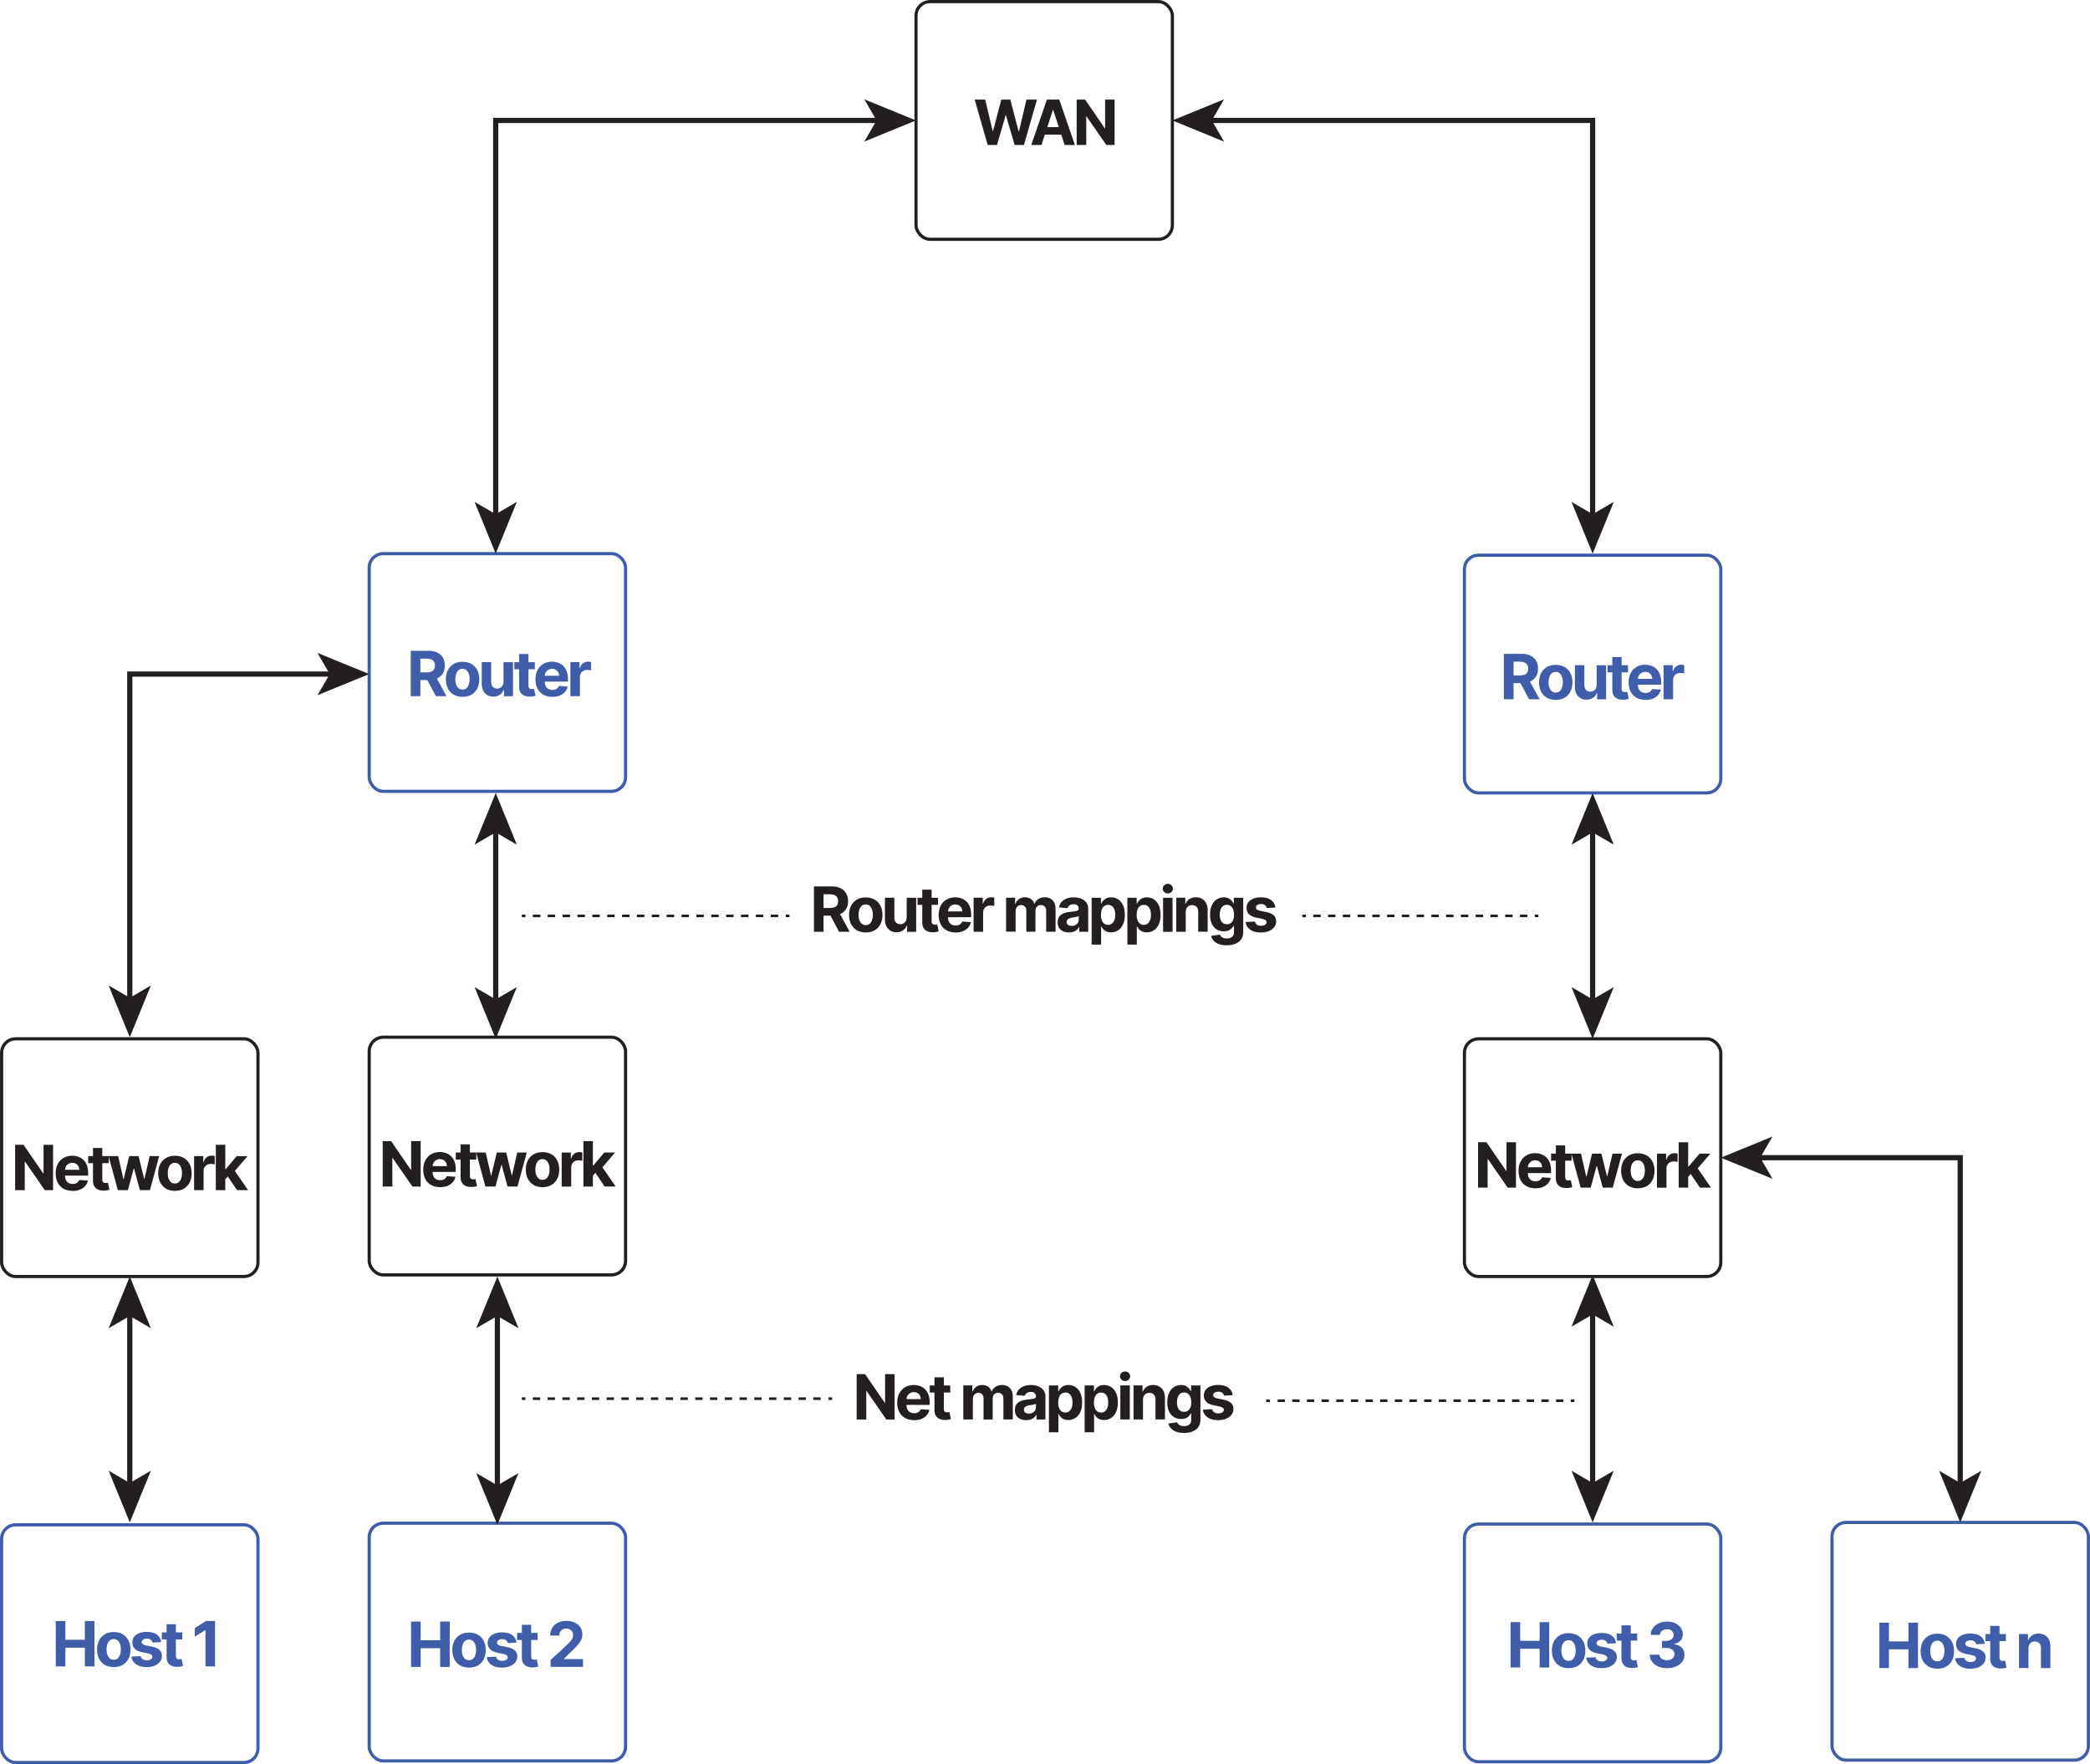 <?xml version="1.0" encoding="UTF-8"?><svg id="a" xmlns="http://www.w3.org/2000/svg" viewBox="0 0 402.09 339.39"><defs><style>.b,.c,.d,.e,.f,.g,.h,.i{fill:none;stroke-miterlimit:10;}.b,.c,.e,.f,.g,.h,.i{stroke:#231f20;}.c,.d{stroke-width:.61px;}.d{stroke:#405daa;}.j{fill:#405daa;}.e{stroke-dasharray:0 0 1.42 1.42;}.e,.f,.g,.h,.i{stroke-width:.5px;}.f{stroke-dasharray:0 0 1.41 1.41;}.g{stroke-dasharray:0 0 1.43 1.43;}.k{fill:#231f20;}.i{stroke-dasharray:0 0 1.42 1.42;}</style></defs><rect class="d" x="71.03" y="106.51" width="49.32" height="45.73" rx="2.71" ry="2.71"/><rect class="d" x="281.74" y="106.81" width="49.32" height="45.73" rx="2.71" ry="2.71"/><rect class="c" x="176.23" y=".31" width="49.32" height="45.73" rx="2.71" ry="2.71"/><rect class="c" x="71.03" y="199.54" width="49.32" height="45.73" rx="2.71" ry="2.71"/><rect class="c" x="281.74" y="199.85" width="49.32" height="45.73" rx="2.71" ry="2.71"/><rect class="c" x=".31" y="199.85" width="49.32" height="45.73" rx="2.71" ry="2.71"/><rect class="d" x="71.03" y="293.04" width="49.32" height="45.73" rx="2.71" ry="2.71"/><rect class="d" x=".31" y="293.35" width="49.32" height="45.73" rx="2.71" ry="2.71"/><rect class="d" x="352.46" y="292.89" width="49.32" height="45.73" rx="2.71" ry="2.71"/><rect class="d" x="281.74" y="293.2" width="49.32" height="45.73" rx="2.71" ry="2.71"/><g><path class="k" d="m190.02,27.89l-2.5-8.73h2.02l1.44,6.06h.07l1.59-6.06h1.73l1.59,6.08h.08l1.44-6.08h2.02l-2.5,8.73h-1.8l-1.66-5.71h-.07l-1.66,5.71h-1.8Z"/><path class="k" d="m200.38,27.89h-1.98l3.01-8.73h2.38l3.01,8.73h-1.98l-2.19-6.73h-.07l-2.19,6.73Zm-.12-3.43h4.67v1.44h-4.67v-1.44Z"/><path class="k" d="m214.43,19.16v8.73h-1.59l-3.8-5.49h-.06v5.49h-1.84v-8.73h1.62l3.77,5.49h.08v-5.49h1.84Z"/></g><g><path class="j" d="m79.02,133.93v-8.73h3.44c.66,0,1.22.12,1.69.35s.82.56,1.07.99.37.93.37,1.51-.12,1.08-.38,1.49-.61.73-1.08.96-1.04.33-1.72.33h-2.31v-1.48h2.01c.35,0,.65-.05.88-.15s.41-.24.52-.43.17-.43.17-.72-.06-.53-.17-.73-.29-.35-.52-.45c-.23-.1-.53-.16-.88-.16h-1.24v7.22h-1.85Zm4.71-3.97l2.17,3.97h-2.04l-2.12-3.97h1.99Z"/><path class="j" d="m88.99,134.06c-.66,0-1.23-.14-1.71-.42-.48-.28-.85-.68-1.11-1.18-.26-.51-.39-1.1-.39-1.77s.13-1.27.39-1.77c.26-.51.63-.9,1.11-1.18.48-.28,1.05-.42,1.71-.42s1.23.14,1.72.42.85.68,1.11,1.18c.26.51.39,1.1.39,1.77s-.13,1.26-.39,1.77c-.26.51-.63.9-1.11,1.18-.48.28-1.05.42-1.72.42Zm0-1.41c.3,0,.55-.09.75-.26.2-.17.35-.41.46-.71.1-.3.16-.64.16-1.02s-.05-.72-.16-1.02c-.1-.3-.26-.53-.46-.71-.2-.17-.45-.26-.75-.26s-.56.09-.77.26-.36.41-.46.71-.16.64-.16,1.02.05.72.16,1.02c.1.3.26.53.46.71s.46.26.77.26Z"/><path class="j" d="m96.87,131.15v-3.76h1.82v6.55h-1.74v-1.19h-.07c-.15.38-.39.69-.73.92-.34.23-.76.35-1.25.35-.44,0-.82-.1-1.16-.3-.33-.2-.59-.48-.78-.85-.19-.37-.28-.81-.28-1.32v-4.17h1.82v3.84c0,.39.11.69.31.92.21.22.48.34.82.34.22,0,.42-.05.61-.15s.34-.25.46-.45c.12-.2.18-.44.17-.74Z"/><path class="j" d="m102.9,127.39v1.36h-3.94v-1.36h3.94Zm-3.05-1.57h1.82v6.1c0,.17.03.3.08.39.05.09.12.16.22.19.09.04.2.06.32.06.08,0,.17,0,.26-.02s.15-.03.2-.04l.29,1.35c-.09.03-.22.06-.38.1-.16.04-.36.06-.6.07-.44.02-.82-.04-1.15-.17-.33-.13-.58-.34-.76-.62s-.27-.64-.27-1.07v-6.34Z"/><path class="j" d="m106.27,134.06c-.67,0-1.25-.14-1.74-.41-.48-.27-.86-.66-1.12-1.17-.26-.5-.39-1.1-.39-1.79s.13-1.26.39-1.77c.26-.51.63-.9,1.11-1.19s1.04-.43,1.68-.43c.43,0,.83.07,1.21.21.37.14.7.34.98.62.28.28.5.62.65,1.04.16.42.23.9.23,1.46v.5h-5.53v-1.12h3.82c0-.26-.06-.49-.17-.69-.11-.2-.27-.36-.47-.48s-.43-.17-.7-.17-.52.06-.73.19c-.21.13-.38.3-.5.51-.12.21-.18.45-.18.71v1.07c0,.32.06.6.18.84.12.24.29.42.51.55s.48.19.79.19c.2,0,.39-.03.55-.09s.31-.14.43-.26c.12-.11.21-.25.27-.42l1.68.11c-.08.4-.26.75-.52,1.05s-.6.53-1.01.7c-.41.17-.89.25-1.43.25Z"/><path class="j" d="m109.74,133.93v-6.55h1.76v1.14h.07c.12-.41.32-.71.6-.92.28-.21.61-.31.97-.31.09,0,.19,0,.29.02s.2.03.28.05v1.61c-.09-.03-.2-.05-.35-.07-.15-.02-.29-.03-.41-.03-.27,0-.5.06-.71.17-.21.12-.37.27-.49.48s-.18.44-.18.71v3.7h-1.82Z"/></g><g><path class="j" d="m289.33,134.52v-8.73h3.44c.66,0,1.22.12,1.69.35.47.23.82.56,1.07.99.25.43.37.93.37,1.51s-.12,1.08-.38,1.49-.61.73-1.08.96c-.47.22-1.04.33-1.72.33h-2.3v-1.48h2.01c.35,0,.64-.05.88-.15.23-.1.41-.24.52-.43s.17-.43.17-.72-.06-.53-.17-.73-.29-.35-.52-.45c-.23-.1-.53-.16-.88-.16h-1.24v7.22h-1.85Zm4.71-3.97l2.17,3.97h-2.04l-2.12-3.97h1.99Z"/><path class="j" d="m299.3,134.65c-.66,0-1.23-.14-1.71-.42-.48-.28-.85-.68-1.11-1.18-.26-.51-.39-1.1-.39-1.77s.13-1.27.39-1.77c.26-.51.63-.9,1.11-1.18s1.05-.42,1.71-.42,1.23.14,1.72.42.85.68,1.11,1.18c.26.51.39,1.1.39,1.77s-.13,1.26-.39,1.77c-.26.51-.63.9-1.11,1.18-.48.28-1.05.42-1.72.42Zm0-1.41c.3,0,.55-.09.75-.26.2-.17.35-.41.46-.71.1-.3.16-.64.16-1.02s-.05-.72-.16-1.02c-.1-.3-.26-.53-.46-.71-.2-.17-.45-.26-.75-.26s-.56.09-.76.26-.36.41-.46.71-.16.64-.16,1.02.05.72.16,1.02c.1.3.26.53.46.71s.46.26.76.26Z"/><path class="j" d="m307.18,131.74v-3.76h1.82v6.55h-1.74v-1.19h-.07c-.15.38-.39.69-.73.92-.34.23-.76.35-1.25.35-.44,0-.82-.1-1.16-.3-.33-.2-.59-.48-.78-.85-.19-.37-.28-.81-.28-1.32v-4.17h1.82v3.84c0,.39.11.69.31.92.21.22.48.34.82.34.22,0,.42-.05.61-.15s.34-.25.46-.45c.12-.2.18-.44.17-.74Z"/><path class="j" d="m313.21,127.98v1.36h-3.94v-1.36h3.94Zm-3.05-1.57h1.82v6.1c0,.17.03.3.08.39.05.09.12.16.22.19.09.04.2.06.32.06.08,0,.17,0,.26-.02s.15-.03.2-.04l.29,1.35c-.09.03-.22.06-.38.1-.16.04-.36.06-.6.07-.44.02-.82-.04-1.15-.17-.33-.13-.58-.34-.76-.62s-.27-.64-.27-1.07v-6.34Z"/><path class="j" d="m316.58,134.65c-.67,0-1.25-.14-1.74-.41-.48-.27-.86-.66-1.12-1.17-.26-.5-.39-1.1-.39-1.79s.13-1.26.39-1.77c.26-.51.63-.9,1.11-1.19s1.04-.43,1.68-.43c.43,0,.83.07,1.21.21.37.14.7.34.98.62.28.28.5.62.65,1.04.16.42.23.9.23,1.46v.5h-5.53v-1.12h3.82c0-.26-.06-.49-.17-.69-.11-.2-.27-.36-.47-.48s-.43-.17-.7-.17-.52.06-.73.19c-.21.13-.38.3-.5.51-.12.21-.18.45-.18.71v1.07c0,.32.06.6.18.84.12.24.29.42.51.55s.48.19.79.19c.2,0,.39-.03.55-.09s.31-.14.43-.26c.12-.11.21-.25.27-.42l1.68.11c-.08.4-.26.75-.52,1.05s-.6.53-1.01.7c-.41.17-.89.25-1.43.25Z"/><path class="j" d="m320.05,134.52v-6.55h1.76v1.14h.07c.12-.41.32-.71.6-.92.28-.21.61-.31.97-.31.09,0,.19,0,.29.02s.2.03.28.05v1.61c-.09-.03-.2-.05-.35-.07-.15-.02-.29-.03-.41-.03-.27,0-.5.06-.71.17-.21.12-.37.27-.49.48s-.18.44-.18.71v3.7h-1.82Z"/></g><g><path class="k" d="m80.93,219.54v8.73h-1.59l-3.8-5.49h-.06v5.49h-1.85v-8.73h1.62l3.77,5.49h.08v-5.49h1.84Z"/><path class="k" d="m84.68,228.39c-.67,0-1.25-.14-1.74-.41s-.86-.66-1.12-1.17c-.26-.5-.39-1.1-.39-1.79s.13-1.26.39-1.77c.26-.51.63-.9,1.11-1.19.48-.28,1.03-.43,1.68-.43.43,0,.83.07,1.21.21.37.14.7.34.98.62s.5.62.65,1.04c.16.42.23.9.23,1.46v.5h-5.53v-1.12h3.82c0-.26-.06-.49-.17-.7-.11-.2-.27-.36-.47-.47-.2-.12-.43-.17-.7-.17s-.52.06-.73.19c-.21.13-.38.3-.5.51-.12.21-.18.45-.18.71v1.07c0,.32.06.6.18.84.12.24.29.42.51.54s.48.19.79.19c.2,0,.39-.03.55-.09.17-.06.31-.14.43-.26.12-.11.21-.25.27-.42l1.68.11c-.09.4-.26.75-.52,1.05s-.6.53-1.01.7c-.41.17-.89.25-1.43.25Z"/><path class="k" d="m91.63,221.72v1.36h-3.94v-1.36h3.94Zm-3.05-1.57h1.82v6.1c0,.17.03.3.08.39.05.09.12.16.22.19.09.04.2.06.32.06.08,0,.17,0,.26-.02s.15-.03.2-.04l.29,1.35c-.09.03-.22.06-.38.1-.16.04-.36.06-.6.07-.44.02-.82-.04-1.15-.17s-.58-.34-.76-.62c-.18-.28-.27-.64-.27-1.07v-6.34Z"/><path class="k" d="m93.39,228.27l-1.78-6.54h1.84l1.01,4.4h.06l1.06-4.4h1.8l1.07,4.37h.06l1-4.37h1.83l-1.78,6.54h-1.92l-1.12-4.12h-.08l-1.12,4.12h-1.92Z"/><path class="k" d="m104.37,228.39c-.66,0-1.23-.14-1.71-.42s-.85-.68-1.11-1.18c-.26-.51-.39-1.1-.39-1.77s.13-1.27.39-1.77c.26-.51.63-.9,1.11-1.18.48-.28,1.05-.42,1.71-.42s1.23.14,1.72.42c.48.28.85.68,1.11,1.18.26.51.39,1.1.39,1.77s-.13,1.26-.39,1.77c-.26.51-.63.9-1.11,1.18-.48.28-1.05.42-1.72.42Zm0-1.41c.3,0,.55-.09.75-.26.2-.17.35-.41.46-.71.1-.3.16-.64.16-1.02s-.05-.72-.16-1.02c-.1-.3-.26-.53-.46-.71-.2-.17-.45-.26-.75-.26s-.56.09-.76.26c-.21.17-.36.41-.46.71-.1.3-.16.64-.16,1.02s.05.72.16,1.02.26.53.46.71.46.26.76.26Z"/><path class="k" d="m108.06,228.27v-6.54h1.76v1.14h.07c.12-.41.32-.71.6-.92.28-.21.61-.31.97-.31.09,0,.19,0,.29.02.11.01.2.03.28.05v1.61c-.09-.03-.2-.05-.35-.07-.15-.02-.29-.03-.41-.03-.27,0-.5.06-.71.17-.21.12-.37.27-.49.48-.12.2-.18.44-.18.71v3.7h-1.82Z"/><path class="k" d="m112.24,228.27v-8.73h1.82v8.73h-1.82Zm1.64-1.88v-2.18h.27l2.1-2.48h2.08l-2.82,3.29h-.43l-1.2,1.37Zm2.45,1.88l-1.93-2.85,1.21-1.28,2.84,4.13h-2.13Z"/></g><g><path class="k" d="m10.21,220.24v8.73h-1.59l-3.8-5.49h-.06v5.49h-1.85v-8.73h1.62l3.77,5.49h.08v-5.49h1.84Z"/><path class="k" d="m13.96,229.1c-.67,0-1.25-.14-1.74-.41-.48-.27-.86-.66-1.12-1.17-.26-.5-.39-1.1-.39-1.79s.13-1.26.39-1.77c.26-.51.63-.91,1.11-1.19.48-.28,1.03-.43,1.68-.43.43,0,.83.07,1.21.21.37.14.7.34.98.62.28.28.5.62.65,1.04s.23.9.23,1.46v.5h-5.53v-1.12h3.82c0-.26-.06-.49-.17-.69-.11-.2-.27-.36-.47-.48-.2-.12-.43-.17-.7-.17s-.52.06-.73.19c-.21.13-.38.29-.5.51s-.18.45-.18.71v1.07c0,.32.06.6.18.84.12.24.29.42.51.55s.48.19.79.19c.2,0,.39-.03.55-.08.17-.06.31-.14.43-.26.12-.11.21-.25.27-.42l1.68.11c-.09.4-.26.75-.52,1.05s-.6.53-1.01.7c-.41.17-.89.25-1.43.25Z"/><path class="k" d="m20.91,222.42v1.36h-3.94v-1.36h3.94Zm-3.05-1.57h1.82v6.1c0,.17.03.3.08.39.05.09.12.16.22.19.09.04.2.06.32.06.08,0,.17,0,.26-.02s.15-.03.2-.04l.29,1.35c-.09.03-.22.06-.38.1-.16.04-.36.06-.6.07-.44.02-.82-.04-1.15-.17-.33-.13-.58-.34-.76-.62-.18-.28-.27-.64-.27-1.07v-6.34Z"/><path class="k" d="m22.67,228.97l-1.78-6.55h1.84l1.01,4.4h.06l1.06-4.4h1.8l1.07,4.37h.06l1-4.37h1.83l-1.78,6.55h-1.92l-1.12-4.12h-.08l-1.12,4.12h-1.92Z"/><path class="k" d="m33.65,229.1c-.66,0-1.23-.14-1.71-.42-.48-.28-.85-.68-1.11-1.18-.26-.51-.39-1.1-.39-1.77s.13-1.27.39-1.78c.26-.51.63-.9,1.11-1.18.48-.28,1.05-.42,1.71-.42s1.23.14,1.72.42c.48.28.85.68,1.11,1.18.26.51.39,1.1.39,1.78s-.13,1.26-.39,1.77c-.26.51-.63.9-1.11,1.18-.48.28-1.05.42-1.72.42Zm0-1.41c.3,0,.55-.09.75-.26.2-.17.35-.41.46-.71.1-.3.16-.64.16-1.02s-.05-.72-.16-1.02c-.1-.3-.26-.53-.46-.71-.2-.17-.45-.26-.75-.26s-.56.09-.76.26c-.21.17-.36.41-.46.71-.1.3-.16.64-.16,1.02s.05.72.16,1.02c.1.3.26.53.46.71s.46.26.76.26Z"/><path class="k" d="m37.34,228.97v-6.55h1.76v1.14h.07c.12-.41.32-.71.6-.92s.61-.31.97-.31c.09,0,.19,0,.29.02.11.01.2.03.28.05v1.61c-.09-.03-.2-.05-.35-.07-.15-.02-.29-.03-.41-.03-.27,0-.5.06-.71.17-.21.12-.37.28-.49.48-.12.21-.18.44-.18.71v3.7h-1.82Z"/><path class="k" d="m41.52,228.97v-8.73h1.82v8.73h-1.82Zm1.64-1.88v-2.18h.27l2.1-2.48h2.08l-2.82,3.29h-.43l-1.2,1.37Zm2.45,1.88l-1.93-2.85,1.21-1.28,2.84,4.13h-2.13Z"/></g><g><path class="k" d="m291.65,219.75v8.73h-1.59l-3.8-5.49h-.06v5.49h-1.84v-8.73h1.62l3.77,5.49h.08v-5.49h1.84Z"/><path class="k" d="m295.4,228.61c-.67,0-1.25-.14-1.74-.41s-.86-.66-1.12-1.17c-.26-.5-.39-1.1-.39-1.79s.13-1.26.39-1.77c.26-.51.63-.9,1.11-1.19s1.03-.43,1.68-.43c.43,0,.83.07,1.21.21s.7.34.98.62c.28.28.5.62.65,1.04.16.42.23.9.23,1.46v.5h-5.53v-1.12h3.82c0-.26-.06-.49-.17-.7-.11-.2-.27-.36-.47-.47s-.43-.17-.7-.17-.52.06-.73.19c-.21.13-.38.3-.5.51-.12.21-.18.45-.18.71v1.07c0,.32.06.6.18.84.12.24.29.42.51.54s.48.19.79.19c.2,0,.39-.03.55-.09s.31-.14.43-.26c.12-.11.21-.25.27-.42l1.68.11c-.08.4-.26.75-.52,1.05s-.6.53-1.01.7-.89.25-1.43.25Z"/><path class="k" d="m302.35,221.93v1.36h-3.94v-1.36h3.94Zm-3.05-1.57h1.82v6.1c0,.17.03.3.08.39.05.09.12.16.22.19.09.04.2.06.32.06.08,0,.17,0,.26-.02s.15-.03.2-.04l.29,1.35c-.09.03-.22.06-.38.1-.16.04-.36.06-.6.07-.44.02-.82-.04-1.15-.17s-.58-.34-.76-.62-.27-.64-.27-1.07v-6.34Z"/><path class="k" d="m304.1,228.48l-1.78-6.54h1.84l1.01,4.4h.06l1.06-4.4h1.8l1.07,4.37h.06l1-4.37h1.83l-1.78,6.54h-1.92l-1.12-4.12h-.08l-1.12,4.12h-1.92Z"/><path class="k" d="m315.09,228.61c-.66,0-1.23-.14-1.71-.42s-.85-.68-1.11-1.18c-.26-.51-.39-1.1-.39-1.77s.13-1.27.39-1.77c.26-.51.63-.9,1.11-1.18.48-.28,1.05-.42,1.71-.42s1.23.14,1.72.42c.48.28.85.68,1.11,1.18.26.51.39,1.1.39,1.77s-.13,1.26-.39,1.77c-.26.51-.63.9-1.11,1.18-.48.28-1.05.42-1.72.42Zm0-1.41c.3,0,.55-.09.75-.26.2-.17.35-.41.46-.71.1-.3.16-.64.16-1.02s-.05-.72-.16-1.02c-.1-.3-.26-.53-.46-.71-.2-.17-.45-.26-.75-.26s-.56.09-.76.26c-.21.17-.36.41-.46.71-.1.3-.16.64-.16,1.02s.05.72.16,1.02.26.53.46.71.46.26.76.26Z"/><path class="k" d="m318.78,228.48v-6.54h1.76v1.14h.07c.12-.41.32-.71.6-.92.28-.21.61-.31.97-.31.09,0,.19,0,.29.02.11.01.2.03.28.05v1.61c-.09-.03-.2-.05-.35-.07-.15-.02-.29-.03-.41-.03-.27,0-.5.06-.71.17-.21.12-.37.27-.49.48-.12.2-.18.44-.18.71v3.7h-1.82Z"/><path class="k" d="m322.96,228.48v-8.73h1.82v8.73h-1.82Zm1.64-1.88v-2.18h.27l2.1-2.48h2.08l-2.82,3.29h-.43l-1.2,1.37Zm2.45,1.88l-1.93-2.85,1.21-1.28,2.84,4.13h-2.13Z"/></g><g><path class="j" d="m10.73,320.59v-8.73h1.85v3.6h3.75v-3.6h1.84v8.73h-1.84v-3.6h-3.75v3.6h-1.85Z"/><path class="j" d="m21.88,320.72c-.66,0-1.23-.14-1.71-.42-.48-.28-.85-.68-1.11-1.18-.26-.51-.39-1.1-.39-1.77s.13-1.27.39-1.77c.26-.51.63-.9,1.11-1.18.48-.28,1.05-.42,1.71-.42s1.23.14,1.72.42c.48.28.85.68,1.11,1.18.26.51.39,1.1.39,1.77s-.13,1.26-.39,1.77c-.26.51-.63.9-1.11,1.18-.48.28-1.05.42-1.72.42Zm0-1.41c.3,0,.55-.09.75-.26.2-.17.35-.41.46-.71.1-.3.16-.64.16-1.02s-.05-.72-.16-1.02c-.1-.3-.26-.53-.46-.71-.2-.17-.45-.26-.75-.26s-.56.09-.76.26c-.21.17-.36.41-.46.71-.1.3-.16.64-.16,1.02s.05.72.16,1.02.26.53.46.71.46.26.76.26Z"/><path class="j" d="m31.01,315.91l-1.66.1c-.03-.14-.09-.27-.18-.39s-.22-.21-.37-.28c-.15-.07-.33-.1-.54-.1-.28,0-.52.06-.71.18-.19.12-.29.28-.29.47,0,.16.06.29.19.4.12.11.34.2.64.26l1.18.24c.64.13,1.11.34,1.42.63.31.29.47.67.47,1.14,0,.43-.12.81-.38,1.13-.25.32-.59.58-1.03.76s-.94.27-1.51.27c-.87,0-1.56-.18-2.07-.54s-.81-.86-.9-1.48l1.79-.09c.05.26.19.47.39.6s.47.21.8.21.57-.06.77-.19c.19-.12.29-.28.3-.48,0-.17-.07-.3-.21-.41s-.35-.19-.63-.25l-1.13-.23c-.64-.13-1.11-.35-1.42-.67-.31-.32-.47-.72-.47-1.21,0-.42.11-.78.34-1.09.23-.3.55-.54.97-.7.42-.17.9-.25,1.46-.25.83,0,1.48.17,1.95.52.48.35.75.83.83,1.43Z"/><path class="j" d="m35.07,314.04v1.36h-3.94v-1.36h3.94Zm-3.05-1.57h1.82v6.1c0,.17.03.3.08.39.05.09.12.16.22.19.09.04.2.06.32.06.08,0,.17,0,.26-.02s.15-.03.2-.04l.29,1.35c-.09.03-.22.06-.38.1-.16.04-.36.06-.6.07-.44.02-.82-.04-1.15-.17s-.58-.34-.76-.62-.27-.64-.27-1.07v-6.34Z"/><path class="j" d="m41.37,311.86v8.73h-1.84v-6.98h-.05l-2,1.25v-1.64l2.16-1.37h1.73Z"/></g><g><path class="j" d="m79.08,320.69v-8.73h1.85v3.6h3.75v-3.6h1.84v8.73h-1.84v-3.6h-3.75v3.6h-1.85Z"/><path class="j" d="m90.23,320.82c-.66,0-1.23-.14-1.71-.42-.48-.28-.85-.68-1.11-1.18-.26-.51-.39-1.1-.39-1.77s.13-1.27.39-1.77c.26-.51.63-.9,1.11-1.18.48-.28,1.05-.42,1.71-.42s1.23.14,1.72.42c.48.28.85.68,1.11,1.18.26.51.39,1.1.39,1.77s-.13,1.26-.39,1.77c-.26.51-.63.9-1.11,1.18-.48.28-1.05.42-1.72.42Zm0-1.41c.3,0,.55-.09.75-.26.2-.17.35-.41.46-.71.1-.3.16-.64.16-1.02s-.05-.72-.16-1.02c-.1-.3-.26-.53-.46-.71-.2-.17-.45-.26-.75-.26s-.56.09-.76.26c-.21.17-.36.41-.46.71-.1.3-.16.64-.16,1.02s.05.72.16,1.02.26.53.46.71c.21.17.46.26.76.26Z"/><path class="j" d="m99.37,316.01l-1.66.1c-.03-.14-.09-.27-.18-.39s-.22-.21-.37-.28c-.15-.07-.33-.1-.54-.1-.28,0-.52.06-.71.18-.19.12-.29.28-.29.47,0,.16.06.29.19.4.12.11.34.2.64.26l1.18.24c.64.13,1.11.34,1.42.63.31.29.47.67.47,1.14,0,.43-.12.81-.38,1.13-.25.32-.59.58-1.03.76s-.94.27-1.51.27c-.87,0-1.56-.18-2.07-.54s-.81-.86-.9-1.48l1.79-.09c.05.26.19.47.39.6s.47.21.8.21.57-.06.77-.19c.19-.12.29-.28.3-.48,0-.17-.07-.3-.21-.41s-.35-.19-.63-.25l-1.13-.23c-.64-.13-1.11-.35-1.42-.67-.31-.32-.47-.72-.47-1.21,0-.42.11-.78.34-1.09.23-.3.55-.54.97-.7.42-.17.9-.25,1.46-.25.83,0,1.48.17,1.95.52.48.35.75.83.83,1.43Z"/><path class="j" d="m103.42,314.15v1.36h-3.94v-1.36h3.94Zm-3.05-1.57h1.82v6.1c0,.17.03.3.08.39.05.09.12.16.22.19.09.04.2.06.32.06.08,0,.17,0,.26-.02s.15-.03.2-.04l.29,1.35c-.09.03-.22.06-.38.1-.16.04-.36.06-.6.07-.44.02-.82-.04-1.15-.17s-.58-.34-.76-.62-.27-.64-.27-1.07v-6.34Z"/><path class="j" d="m105.93,320.69v-1.33l3.11-2.88c.26-.25.49-.49.67-.69.18-.2.32-.41.41-.6s.14-.41.14-.64c0-.26-.06-.48-.17-.66-.12-.19-.28-.33-.48-.43-.2-.1-.43-.15-.69-.15s-.5.05-.7.16c-.2.11-.35.26-.46.46-.11.2-.16.44-.16.72h-1.75c0-.57.13-1.07.39-1.49.26-.42.62-.75,1.09-.98.47-.23,1-.35,1.61-.35s1.17.11,1.63.33c.46.22.83.52,1.08.91.26.39.39.83.39,1.34,0,.33-.06.65-.19.98-.13.32-.36.68-.69,1.07-.33.39-.79.86-1.39,1.4l-1.27,1.25v.06h3.66v1.51h-6.22Z"/></g><g><path class="j" d="m290.62,320.8v-8.73h1.84v3.6h3.75v-3.6h1.84v8.73h-1.84v-3.6h-3.75v3.6h-1.84Z"/><path class="j" d="m301.78,320.93c-.66,0-1.23-.14-1.71-.42-.48-.28-.85-.68-1.12-1.18-.26-.51-.39-1.1-.39-1.77s.13-1.27.39-1.77c.26-.51.63-.9,1.12-1.18.48-.28,1.05-.42,1.71-.42s1.23.14,1.72.42c.48.28.85.68,1.11,1.18.26.51.39,1.1.39,1.77s-.13,1.26-.39,1.77c-.26.51-.63.9-1.11,1.18-.48.28-1.05.42-1.72.42Zm0-1.41c.3,0,.55-.09.75-.26.2-.17.35-.41.46-.71.1-.3.16-.64.16-1.02s-.05-.72-.16-1.02c-.1-.3-.26-.53-.46-.71-.2-.17-.45-.26-.75-.26s-.56.09-.77.26c-.21.17-.36.41-.46.71-.1.3-.16.64-.16,1.02s.05.72.16,1.02.26.53.46.71c.21.17.46.26.77.26Z"/><path class="j" d="m310.91,316.12l-1.66.1c-.03-.14-.09-.27-.18-.39s-.22-.21-.37-.28c-.15-.07-.33-.1-.54-.1-.28,0-.52.06-.71.18-.19.12-.29.28-.29.47,0,.16.06.29.19.4.12.11.34.2.64.26l1.18.24c.64.13,1.11.34,1.42.63.31.29.47.67.47,1.14,0,.43-.12.81-.38,1.13-.25.32-.59.58-1.03.76s-.94.27-1.51.27c-.87,0-1.56-.18-2.07-.54s-.81-.86-.9-1.48l1.79-.09c.05.26.19.47.39.6s.47.21.8.21.57-.06.77-.19c.19-.12.29-.28.3-.48,0-.17-.07-.3-.21-.41s-.35-.19-.63-.25l-1.13-.23c-.64-.13-1.11-.35-1.42-.67-.31-.32-.47-.72-.47-1.21,0-.42.11-.78.34-1.09.23-.3.55-.54.97-.7.42-.17.9-.25,1.46-.25.83,0,1.48.17,1.95.52.48.35.75.83.83,1.43Z"/><path class="j" d="m314.97,314.26v1.36h-3.94v-1.36h3.94Zm-3.05-1.57h1.82v6.1c0,.17.03.3.08.39.05.09.12.16.22.19.09.04.2.06.32.06.08,0,.17,0,.26-.02s.15-.03.2-.04l.29,1.35c-.09.03-.22.06-.38.1-.16.04-.36.06-.6.07-.44.02-.82-.04-1.15-.17s-.58-.34-.76-.62-.27-.64-.27-1.07v-6.34Z"/><path class="j" d="m320.7,320.92c-.64,0-1.2-.11-1.7-.33-.5-.22-.89-.52-1.17-.91-.29-.39-.43-.84-.44-1.34h1.86c.01.21.08.4.21.56.13.16.3.28.52.37.22.09.46.13.73.13s.53-.05.75-.15.38-.24.51-.41c.12-.18.18-.38.18-.61s-.07-.44-.19-.62c-.13-.18-.31-.32-.55-.42-.24-.1-.53-.15-.85-.15h-.81v-1.35h.81c.28,0,.52-.05.74-.15.21-.1.38-.23.5-.4.12-.17.18-.37.18-.6s-.05-.41-.16-.58c-.1-.17-.25-.3-.43-.39-.19-.09-.4-.14-.65-.14s-.48.04-.69.13c-.21.09-.37.22-.5.38s-.19.36-.2.58h-1.77c0-.5.15-.95.43-1.33s.65-.68,1.13-.9c.47-.22,1.01-.33,1.6-.33s1.13.11,1.58.33c.45.22.8.51,1.05.88.25.37.38.79.37,1.25,0,.49-.15.9-.45,1.22-.31.33-.7.53-1.19.62v.07c.64.08,1.13.3,1.47.67.34.36.5.82.5,1.36,0,.5-.14.94-.43,1.33-.29.39-.69.69-1.19.91s-1.08.33-1.74.33Z"/></g><g><path class="j" d="m361.57,320.91v-8.73h1.84v3.6h3.75v-3.6h1.84v8.73h-1.84v-3.6h-3.75v3.6h-1.84Z"/><path class="j" d="m372.72,321.03c-.66,0-1.23-.14-1.71-.42-.48-.28-.85-.68-1.12-1.18-.26-.51-.39-1.1-.39-1.77s.13-1.27.39-1.77c.26-.51.63-.9,1.12-1.18.48-.28,1.05-.42,1.71-.42s1.23.14,1.72.42c.48.28.85.68,1.11,1.18.26.51.39,1.1.39,1.77s-.13,1.26-.39,1.77c-.26.51-.63.9-1.11,1.18-.48.28-1.05.42-1.72.42Zm0-1.41c.3,0,.55-.09.75-.26.2-.17.35-.41.46-.71.1-.3.16-.64.16-1.02s-.05-.72-.16-1.02c-.1-.3-.26-.53-.46-.71-.2-.17-.45-.26-.75-.26s-.56.09-.76.26c-.21.17-.36.41-.46.71-.1.3-.16.64-.16,1.02s.05.72.16,1.02.26.53.46.71c.21.17.46.26.76.26Z"/><path class="j" d="m381.86,316.23l-1.66.1c-.03-.14-.09-.27-.18-.39s-.22-.21-.37-.28c-.15-.07-.33-.1-.54-.1-.28,0-.52.06-.71.18-.19.12-.29.28-.29.47,0,.16.06.29.19.4.12.11.34.2.64.26l1.18.24c.64.13,1.11.34,1.42.63.31.29.47.67.47,1.14,0,.43-.12.81-.38,1.13-.25.32-.59.58-1.03.76s-.94.27-1.51.27c-.87,0-1.56-.18-2.07-.54s-.81-.86-.9-1.48l1.79-.09c.05.26.19.47.39.6s.47.21.8.21.57-.06.77-.19c.19-.12.29-.28.3-.48,0-.17-.07-.3-.21-.41s-.35-.19-.63-.25l-1.13-.23c-.64-.13-1.11-.35-1.42-.67-.31-.32-.47-.72-.47-1.21,0-.42.11-.78.34-1.09.23-.3.55-.54.97-.7.42-.17.9-.25,1.46-.25.83,0,1.48.17,1.95.52.48.35.75.83.83,1.43Z"/><path class="j" d="m385.91,314.36v1.36h-3.94v-1.36h3.94Zm-3.05-1.57h1.82v6.1c0,.17.03.3.08.39.05.09.12.16.22.19.09.04.2.06.32.06.08,0,.17,0,.26-.02s.15-.03.2-.04l.29,1.35c-.09.03-.22.06-.38.1-.16.04-.36.06-.6.07-.44.02-.82-.04-1.15-.17s-.58-.34-.76-.62-.27-.64-.27-1.07v-6.34Z"/><path class="j" d="m390.25,317.12v3.78h-1.82v-6.54h1.73v1.15h.08c.14-.38.39-.68.73-.91s.75-.33,1.24-.33c.45,0,.85.1,1.19.3.34.2.6.48.79.85.19.37.28.81.28,1.32v4.17h-1.82v-3.84c0-.4-.1-.71-.31-.94-.21-.23-.49-.34-.86-.34-.25,0-.46.05-.65.16-.19.1-.33.26-.43.46-.1.2-.16.44-.16.72Z"/></g><g><polyline class="b" points="232.61 23.17 306.4 23.17 306.4 99.44"/><polygon class="k" points="225.55 23.17 235.49 27.24 233.13 23.17 235.49 19.11 225.55 23.17"/><polygon class="k" points="306.4 106.51 302.34 96.56 306.4 98.92 310.47 96.56 306.4 106.51"/></g><g><polyline class="b" points="169.17 23.17 95.37 23.17 95.37 99.44"/><polygon class="k" points="176.23 23.17 166.28 19.11 168.64 23.17 166.28 27.24 176.23 23.17"/><polygon class="k" points="95.37 106.51 91.3 96.56 95.37 98.92 99.43 96.56 95.37 106.51"/></g><g><line class="b" x1="95.69" y1="252.65" x2="95.69" y2="286.29"/><polygon class="k" points="95.69 245.58 91.62 255.53 95.69 253.17 99.75 255.53 95.69 245.58"/><polygon class="k" points="95.69 293.35 91.62 283.4 95.69 285.76 99.75 283.4 95.69 293.35"/></g><g><line class="b" x1="24.97" y1="252.65" x2="24.97" y2="285.83"/><polygon class="k" points="24.97 245.58 20.9 255.53 24.97 253.17 29.03 255.53 24.97 245.58"/><polygon class="k" points="24.97 292.89 20.9 282.94 24.97 285.3 29.03 282.94 24.97 292.89"/></g><g><line class="b" x1="95.37" y1="159.61" x2="95.37" y2="192.79"/><polygon class="k" points="95.37 152.55 91.3 162.5 95.37 160.13 99.43 162.5 95.37 152.55"/><polygon class="k" points="95.37 199.85 91.3 189.9 95.37 192.26 99.43 189.9 95.37 199.85"/></g><g><polyline class="b" points="63.97 129.68 24.97 129.68 24.97 192.48"/><polygon class="k" points="71.03 129.68 61.08 125.61 63.44 129.68 61.08 133.74 71.03 129.68"/><polygon class="k" points="24.97 199.54 20.9 189.59 24.97 191.96 29.03 189.59 24.97 199.54"/></g><g><line class="b" x1="306.4" y1="159.61" x2="306.4" y2="192.79"/><polygon class="k" points="306.4 152.55 302.34 162.5 306.4 160.13 310.47 162.5 306.4 152.55"/><polygon class="k" points="306.4 199.85 302.34 189.9 306.4 192.26 310.47 189.9 306.4 199.85"/></g><g><line class="b" x1="306.4" y1="252.34" x2="306.4" y2="285.83"/><polygon class="k" points="306.4 245.28 302.34 255.23 306.4 252.87 310.47 255.23 306.4 245.28"/><polygon class="k" points="306.4 292.89 302.34 282.94 306.4 285.3 310.47 282.94 306.4 292.89"/></g><g><polyline class="b" points="338.13 222.72 377.12 222.72 377.12 285.83"/><polygon class="k" points="331.06 222.72 341.01 226.78 338.65 222.72 341.01 218.65 331.06 222.72"/><polygon class="k" points="377.12 292.89 373.06 282.94 377.12 285.3 381.19 282.94 377.12 292.89"/></g><g><path class="k" d="m156.59,179.26v-8.73h3.44c.66,0,1.22.12,1.69.35s.82.56,1.07.99.37.93.37,1.51-.12,1.08-.38,1.49-.61.73-1.08.96-1.04.33-1.72.33h-2.31v-1.48h2.01c.35,0,.65-.05.88-.15s.41-.24.52-.43.17-.43.17-.72-.06-.53-.17-.73-.29-.35-.52-.45c-.23-.1-.53-.16-.88-.16h-1.24v7.22h-1.85Zm4.71-3.97l2.17,3.97h-2.04l-2.12-3.97h1.99Z"/><path class="k" d="m166.56,179.39c-.66,0-1.23-.14-1.71-.42-.48-.28-.85-.68-1.11-1.18-.26-.51-.39-1.1-.39-1.77s.13-1.27.39-1.77c.26-.51.63-.9,1.11-1.18.48-.28,1.05-.42,1.71-.42s1.23.14,1.72.42.85.68,1.11,1.18c.26.51.39,1.1.39,1.77s-.13,1.26-.39,1.77c-.26.51-.63.9-1.11,1.18-.48.28-1.05.42-1.72.42Zm0-1.41c.3,0,.55-.09.75-.26.2-.17.35-.41.46-.71.1-.3.16-.64.16-1.02s-.05-.72-.16-1.02c-.1-.3-.26-.53-.46-.71-.2-.17-.45-.26-.75-.26s-.56.09-.77.26-.36.41-.46.71-.16.64-.16,1.02.05.72.16,1.02c.1.3.26.53.46.71s.46.26.77.26Z"/><path class="k" d="m174.44,176.48v-3.76h1.82v6.55h-1.74v-1.19h-.07c-.15.38-.39.69-.74.92s-.76.35-1.25.35c-.44,0-.82-.1-1.15-.3-.33-.2-.59-.48-.78-.85-.19-.37-.28-.81-.28-1.32v-4.17h1.81v3.84c0,.39.11.69.31.92.2.22.48.34.82.34.22,0,.42-.05.61-.15.19-.1.34-.25.46-.45.12-.2.18-.44.17-.74Z"/><path class="k" d="m180.46,172.72v1.36h-3.94v-1.36h3.94Zm-3.05-1.57h1.82v6.1c0,.17.03.3.08.39.05.09.12.16.21.19.09.04.2.06.32.06.09,0,.17,0,.26-.02s.15-.03.2-.04l.29,1.35c-.09.03-.22.06-.38.1-.17.04-.37.06-.6.07-.44.02-.82-.04-1.15-.17-.33-.13-.58-.34-.76-.62-.18-.28-.27-.64-.27-1.07v-6.34Z"/><path class="k" d="m183.84,179.39c-.67,0-1.25-.14-1.74-.41-.48-.27-.86-.66-1.12-1.17-.26-.5-.39-1.1-.39-1.79s.13-1.26.39-1.77c.26-.51.63-.9,1.11-1.19.48-.28,1.03-.43,1.68-.43.43,0,.83.07,1.21.21.37.14.7.34.98.62.28.28.5.62.65,1.04.16.42.23.9.23,1.46v.5h-5.53v-1.12h3.82c0-.26-.06-.49-.17-.69-.11-.2-.27-.36-.47-.48-.2-.12-.43-.17-.7-.17s-.52.06-.73.19c-.21.13-.38.3-.5.51-.12.21-.18.45-.18.71v1.07c0,.32.06.6.18.84.12.24.29.42.51.55s.48.19.79.19c.2,0,.39-.03.55-.09.17-.06.31-.14.43-.26.12-.11.21-.25.27-.42l1.68.11c-.09.4-.26.75-.52,1.05s-.6.53-1.01.7c-.41.17-.89.25-1.43.25Z"/><path class="k" d="m187.31,179.26v-6.55h1.76v1.14h.07c.12-.41.32-.71.6-.92.28-.21.6-.31.97-.31.09,0,.19,0,.29.02s.2.03.28.05v1.61c-.08-.03-.2-.05-.35-.07s-.29-.03-.41-.03c-.27,0-.51.06-.71.17-.21.12-.37.27-.49.48-.12.2-.18.44-.18.71v3.7h-1.81Z"/><path class="k" d="m193.56,179.26v-6.55h1.73v1.15h.08c.14-.38.36-.69.68-.91s.7-.33,1.14-.33.83.11,1.15.33c.32.22.53.52.63.91h.07c.13-.38.38-.68.73-.9.35-.23.77-.34,1.25-.34.61,0,1.11.19,1.49.58.38.39.57.94.57,1.65v4.4h-1.81v-4.04c0-.36-.1-.64-.29-.82-.19-.18-.43-.27-.72-.27-.33,0-.59.1-.77.31-.19.21-.28.48-.28.82v4h-1.76v-4.08c0-.32-.09-.58-.28-.77-.18-.19-.42-.29-.72-.29-.2,0-.38.05-.54.15-.16.1-.29.24-.38.42-.09.18-.14.39-.14.63v3.93h-1.82Z"/><path class="k" d="m205.65,179.39c-.42,0-.79-.07-1.12-.22-.33-.15-.58-.36-.77-.65-.19-.29-.28-.65-.28-1.08,0-.36.07-.67.2-.92.13-.25.32-.45.54-.6.23-.15.49-.26.79-.34s.6-.13.93-.16c.38-.04.69-.08.92-.11.23-.04.4-.09.51-.16.11-.07.16-.18.16-.31v-.03c0-.27-.08-.48-.25-.63-.17-.15-.41-.22-.72-.22-.33,0-.59.07-.78.21-.19.14-.32.32-.38.54l-1.68-.14c.09-.4.25-.74.5-1.03.25-.29.57-.52.97-.67s.86-.24,1.38-.24c.36,0,.71.04,1.05.13.33.09.63.22.89.4.26.18.46.41.62.69.15.28.23.61.23,1v4.41h-1.72v-.91h-.05c-.1.2-.25.38-.42.54-.18.15-.39.28-.63.36s-.53.13-.86.13Zm.52-1.25c.27,0,.5-.05.71-.16.2-.11.37-.25.48-.43.12-.18.17-.39.17-.62v-.69c-.06.04-.13.07-.23.1s-.21.06-.33.08c-.12.02-.24.05-.37.06-.12.02-.23.03-.33.05-.21.03-.4.08-.56.15-.16.07-.28.16-.37.27-.09.11-.13.26-.13.43,0,.25.09.44.27.56.18.13.41.19.69.19Z"/><path class="k" d="m210.02,181.72v-9h1.79v1.1h.08c.08-.18.2-.36.35-.54.15-.18.35-.34.6-.46s.55-.19.92-.19c.48,0,.92.12,1.32.37s.73.62.97,1.12c.24.5.36,1.12.36,1.87s-.12,1.35-.35,1.85-.55.88-.96,1.14c-.4.26-.85.39-1.35.39-.35,0-.65-.06-.9-.17-.25-.12-.45-.26-.6-.44-.16-.18-.28-.36-.36-.54h-.05v3.5h-1.82Zm1.78-5.73c0,.39.05.73.16,1.02.11.29.26.52.47.68.21.16.45.24.75.24s.54-.08.75-.25c.2-.16.36-.39.47-.68.11-.29.16-.63.16-1.01s-.05-.71-.16-1c-.11-.29-.26-.51-.46-.67-.2-.16-.46-.24-.75-.24s-.54.08-.75.23-.36.38-.47.66c-.11.29-.16.62-.16,1.01Z"/><path class="k" d="m216.89,181.72v-9h1.79v1.1h.08c.08-.18.2-.36.35-.54.15-.18.35-.34.6-.46s.55-.19.92-.19c.48,0,.92.12,1.32.37s.73.62.97,1.12c.24.5.36,1.12.36,1.87s-.12,1.35-.35,1.85-.55.88-.96,1.14c-.4.26-.85.39-1.35.39-.35,0-.65-.06-.9-.17-.25-.12-.45-.26-.6-.44-.16-.18-.28-.36-.36-.54h-.05v3.5h-1.82Zm1.78-5.73c0,.39.05.73.16,1.02.11.29.26.52.47.68.21.16.45.24.75.24s.54-.08.75-.25c.2-.16.36-.39.47-.68.11-.29.16-.63.16-1.01s-.05-.71-.16-1c-.11-.29-.26-.51-.46-.67-.2-.16-.46-.24-.75-.24s-.54.08-.75.23-.36.38-.47.66c-.11.29-.16.62-.16,1.01Z"/><path class="k" d="m224.67,171.88c-.27,0-.5-.09-.69-.27-.19-.18-.29-.4-.29-.65s.1-.47.29-.65c.19-.18.42-.27.69-.27s.5.09.69.27c.19.18.29.4.29.65s-.1.47-.29.65c-.19.18-.42.27-.69.27Zm-.91,7.39v-6.55h1.82v6.55h-1.82Z"/><path class="k" d="m228.12,175.48v3.78h-1.82v-6.55h1.73v1.15h.08c.14-.38.39-.68.73-.91.34-.22.75-.33,1.24-.33.45,0,.85.1,1.19.3.34.2.6.48.79.85.19.37.28.81.28,1.31v4.17h-1.82v-3.84c0-.4-.1-.71-.31-.94-.21-.23-.49-.34-.86-.34-.25,0-.46.05-.65.16-.19.1-.33.26-.43.46-.1.2-.16.44-.16.72Z"/><path class="k" d="m236,181.86c-.59,0-1.09-.08-1.51-.24-.42-.16-.75-.38-1-.65-.25-.28-.41-.58-.48-.93l1.68-.23c.05.13.13.25.24.37.11.11.26.21.44.27.18.07.41.1.67.1.39,0,.72-.1.98-.29.26-.19.38-.51.38-.96v-1.2h-.08c-.08.18-.2.35-.36.52-.16.16-.36.29-.61.4-.25.1-.55.15-.89.15-.49,0-.94-.11-1.34-.34-.4-.23-.72-.58-.96-1.05-.24-.47-.36-1.07-.36-1.8s.12-1.36.36-1.86.56-.87.96-1.12c.4-.25.84-.37,1.32-.37.37,0,.67.06.92.19s.45.28.6.46c.15.18.27.36.35.54h.07v-1.1h1.8v6.61c0,.56-.14,1.02-.41,1.4-.27.38-.65.66-1.13.85s-1.04.28-1.66.28Zm.04-4.05c.29,0,.54-.07.74-.22s.36-.36.47-.63c.11-.27.16-.6.16-.99s-.05-.72-.16-1c-.11-.28-.26-.5-.47-.66-.2-.16-.45-.23-.75-.23s-.55.08-.75.24c-.2.16-.36.38-.46.67-.11.28-.16.61-.16.98s.05.7.16.98c.11.27.26.49.46.63.2.15.45.22.75.22Z"/><path class="k" d="m245.37,174.59l-1.66.1c-.03-.14-.09-.27-.18-.39s-.22-.21-.37-.28c-.15-.07-.33-.1-.54-.1-.28,0-.52.06-.71.18-.19.12-.29.27-.29.47,0,.16.06.29.19.4s.34.19.64.26l1.18.24c.64.13,1.11.34,1.42.63.31.29.47.67.47,1.14,0,.43-.12.81-.38,1.13-.25.32-.59.58-1.03.76-.44.18-.94.27-1.51.27-.87,0-1.56-.18-2.07-.54s-.81-.86-.9-1.48l1.79-.09c.05.26.19.47.39.6.21.14.47.21.8.21s.57-.06.77-.19c.19-.12.29-.28.3-.48,0-.16-.07-.3-.21-.41-.14-.11-.35-.19-.63-.25l-1.13-.23c-.64-.13-1.11-.35-1.42-.66-.31-.32-.47-.72-.47-1.21,0-.42.11-.78.34-1.09.23-.3.55-.54.97-.7.42-.17.9-.25,1.46-.25.83,0,1.48.17,1.95.52.48.35.75.83.83,1.43Z"/></g><g><path class="k" d="m172.11,264.36v8.73h-1.59l-3.8-5.49h-.06v5.49h-1.85v-8.73h1.62l3.77,5.49h.08v-5.49h1.84Z"/><path class="k" d="m175.86,273.21c-.67,0-1.25-.14-1.74-.41-.48-.27-.86-.66-1.12-1.17-.26-.5-.39-1.1-.39-1.79s.13-1.26.39-1.77c.26-.51.63-.91,1.11-1.19.48-.28,1.03-.43,1.68-.43.43,0,.83.07,1.21.21.37.14.7.34.98.62.28.28.5.62.65,1.04s.23.9.23,1.46v.5h-5.53v-1.12h3.82c0-.26-.06-.49-.17-.69-.11-.2-.27-.36-.47-.48-.2-.12-.43-.17-.7-.17s-.52.06-.73.19c-.21.13-.38.29-.5.51s-.18.45-.18.71v1.07c0,.32.06.6.18.84.12.24.29.42.51.55s.48.19.79.19c.2,0,.39-.03.55-.08.17-.06.31-.14.43-.26.12-.11.21-.25.27-.42l1.68.11c-.09.4-.26.75-.52,1.05s-.6.53-1.01.7c-.41.17-.89.25-1.43.25Z"/><path class="k" d="m182.81,266.54v1.36h-3.94v-1.36h3.94Zm-3.05-1.57h1.82v6.1c0,.17.03.3.08.39.05.09.12.16.21.19s.2.06.32.06c.09,0,.17,0,.26-.02s.15-.03.2-.04l.29,1.35c-.09.03-.22.06-.38.1-.17.04-.37.06-.6.07-.44.02-.82-.04-1.15-.17-.33-.13-.58-.34-.76-.62-.18-.28-.27-.64-.27-1.07v-6.34Z"/><path class="k" d="m185.33,273.08v-6.55h1.73v1.16h.08c.14-.38.36-.69.68-.91.32-.22.7-.33,1.14-.33s.83.11,1.15.33c.32.22.53.53.63.91h.07c.13-.38.38-.68.73-.9s.77-.34,1.25-.34c.61,0,1.11.19,1.49.58.38.39.57.94.57,1.65v4.4h-1.81v-4.04c0-.36-.1-.64-.29-.82s-.43-.27-.72-.27c-.33,0-.59.1-.77.31-.18.21-.28.48-.28.83v4h-1.76v-4.08c0-.32-.09-.58-.27-.77-.18-.19-.42-.29-.72-.29-.2,0-.38.05-.54.15-.16.1-.29.24-.38.42-.09.18-.14.39-.14.63v3.93h-1.81Z"/><path class="k" d="m197.42,273.21c-.42,0-.79-.07-1.12-.22-.33-.15-.58-.36-.77-.65-.19-.29-.28-.65-.28-1.08,0-.36.07-.67.2-.92.13-.25.32-.45.54-.6.23-.15.49-.26.79-.34.29-.08.6-.13.93-.16.38-.04.69-.08.92-.11.23-.04.4-.09.51-.16.11-.07.16-.18.16-.31v-.03c0-.27-.08-.48-.25-.63s-.41-.22-.72-.22c-.33,0-.59.07-.78.21-.19.14-.32.32-.38.54l-1.68-.14c.09-.4.25-.74.5-1.03.25-.29.57-.52.97-.67.4-.16.86-.24,1.38-.24.36,0,.71.04,1.05.13s.63.22.89.4c.26.18.46.41.62.69.15.28.23.62.23,1v4.42h-1.72v-.91h-.05c-.1.21-.25.38-.42.54-.18.16-.39.28-.63.36-.25.09-.53.13-.86.13Zm.52-1.25c.27,0,.5-.05.71-.16.2-.11.37-.25.48-.43s.17-.39.17-.62v-.69c-.06.04-.13.07-.23.1-.1.03-.21.06-.33.08-.12.02-.24.05-.37.06-.12.02-.23.03-.33.05-.21.03-.4.08-.56.15-.16.07-.28.16-.37.27s-.13.26-.13.43c0,.25.09.44.27.56.18.13.41.19.69.19Z"/><path class="k" d="m201.8,275.54v-9h1.79v1.1h.08c.08-.18.2-.36.35-.54s.35-.34.6-.46c.25-.12.55-.19.92-.19.48,0,.92.12,1.32.37.4.25.73.62.97,1.12.24.5.36,1.12.36,1.87s-.12,1.35-.35,1.85c-.23.5-.55.88-.96,1.14s-.85.39-1.35.39c-.35,0-.65-.06-.9-.17-.25-.12-.45-.26-.6-.44-.16-.18-.28-.36-.36-.54h-.05v3.5h-1.82Zm1.78-5.73c0,.39.05.73.16,1.02.11.29.26.52.47.68.21.16.45.24.75.24s.54-.08.75-.25c.2-.16.36-.39.47-.68.11-.29.16-.63.16-1.01s-.05-.71-.16-1c-.11-.29-.26-.51-.46-.67-.2-.16-.46-.24-.75-.24s-.54.08-.75.23-.36.38-.47.67c-.11.29-.16.62-.16,1.01Z"/><path class="k" d="m208.67,275.54v-9h1.79v1.1h.08c.08-.18.2-.36.35-.54s.35-.34.6-.46c.25-.12.55-.19.92-.19.48,0,.92.12,1.32.37.4.25.73.62.97,1.12.24.5.36,1.12.36,1.87s-.12,1.35-.35,1.85c-.23.5-.55.88-.96,1.14s-.85.39-1.35.39c-.35,0-.65-.06-.9-.17-.25-.12-.45-.26-.6-.44-.16-.18-.28-.36-.36-.54h-.05v3.5h-1.82Zm1.78-5.73c0,.39.05.73.16,1.02.11.29.26.52.47.68.21.16.45.24.75.24s.54-.08.75-.25c.2-.16.36-.39.47-.68.11-.29.16-.63.16-1.01s-.05-.71-.16-1c-.11-.29-.26-.51-.46-.67-.2-.16-.46-.24-.75-.24s-.54.08-.75.23-.36.38-.47.67c-.11.29-.16.62-.16,1.01Z"/><path class="k" d="m216.45,265.69c-.27,0-.5-.09-.69-.27-.19-.18-.29-.4-.29-.65s.1-.47.29-.65c.19-.18.42-.27.69-.27s.5.09.69.27c.19.18.29.4.29.65s-.1.47-.29.65c-.19.18-.42.27-.69.27Zm-.91,7.39v-6.55h1.82v6.55h-1.82Z"/><path class="k" d="m219.9,269.3v3.78h-1.82v-6.55h1.73v1.16h.08c.14-.38.39-.68.73-.91.34-.22.75-.33,1.24-.33.45,0,.85.1,1.19.3.34.2.6.48.79.85s.28.81.28,1.31v4.17h-1.82v-3.84c0-.4-.1-.71-.31-.94-.21-.23-.49-.34-.86-.34-.25,0-.46.05-.65.16-.19.11-.33.26-.43.46-.1.2-.16.44-.16.72Z"/><path class="k" d="m227.77,275.67c-.59,0-1.09-.08-1.51-.24-.42-.16-.75-.38-1-.65-.25-.28-.41-.58-.48-.93l1.68-.23c.05.13.13.25.24.37.11.11.26.21.44.28.18.07.41.1.67.1.39,0,.72-.1.98-.29.26-.19.38-.51.38-.96v-1.2h-.08c-.08.18-.2.35-.36.52s-.36.29-.61.4c-.25.1-.55.15-.89.15-.49,0-.94-.11-1.34-.34-.4-.23-.72-.58-.96-1.05-.24-.47-.36-1.07-.36-1.8s.12-1.36.36-1.86.56-.87.96-1.12c.4-.25.84-.37,1.32-.37.37,0,.67.06.92.19.25.12.45.28.6.46.15.18.27.36.35.54h.07v-1.1h1.8v6.61c0,.56-.14,1.02-.41,1.4-.27.38-.65.66-1.13.85-.48.19-1.04.28-1.66.28Zm.04-4.05c.29,0,.54-.07.74-.22s.36-.36.47-.63.16-.6.16-.99-.05-.72-.16-1c-.11-.28-.26-.5-.47-.66-.2-.16-.45-.23-.75-.23s-.55.08-.75.24c-.2.16-.36.38-.46.67-.11.28-.16.61-.16.98s.05.7.16.98.26.49.46.63c.2.15.45.22.75.22Z"/><path class="k" d="m237.15,268.4l-1.66.1c-.03-.14-.09-.27-.18-.39s-.22-.21-.37-.28c-.15-.07-.33-.1-.54-.1-.28,0-.52.06-.71.18-.19.12-.29.27-.29.47,0,.16.06.29.19.4.12.11.34.19.64.26l1.18.24c.64.13,1.11.34,1.42.63s.47.67.47,1.14c0,.43-.12.8-.38,1.13-.25.32-.59.58-1.03.76-.44.18-.94.27-1.51.27-.87,0-1.56-.18-2.07-.54s-.81-.86-.9-1.48l1.79-.09c.05.26.19.46.39.6.21.14.47.21.8.21s.57-.06.77-.19c.19-.12.29-.28.3-.48,0-.16-.07-.3-.21-.41-.14-.11-.35-.19-.63-.25l-1.13-.23c-.64-.13-1.11-.35-1.42-.66-.31-.32-.47-.72-.47-1.21,0-.42.11-.78.34-1.09s.55-.54.97-.7.9-.25,1.46-.25c.83,0,1.48.17,1.95.52.48.35.75.83.83,1.43Z"/></g><g><line class="h" x1="100.38" y1="176.2" x2="101.09" y2="176.2"/><line class="g" x1="102.52" y1="176.2" x2="150.46" y2="176.2"/><line class="h" x1="151.17" y1="176.2" x2="151.88" y2="176.2"/></g><g><line class="h" x1="250.54" y1="176.2" x2="251.24" y2="176.2"/><line class="e" x1="252.66" y1="176.2" x2="294.56" y2="176.2"/><line class="h" x1="295.27" y1="176.2" x2="295.97" y2="176.2"/></g><g><line class="h" x1="100.38" y1="269.08" x2="101.09" y2="269.08"/><line class="i" x1="102.51" y1="269.08" x2="158.68" y2="269.08"/><line class="h" x1="159.39" y1="269.08" x2="160.1" y2="269.08"/></g><g><line class="h" x1="302.89" y1="269.47" x2="302.19" y2="269.47"/><line class="f" x1="300.78" y1="269.47" x2="245.02" y2="269.47"/><line class="h" x1="244.31" y1="269.47" x2="243.61" y2="269.47"/></g></svg>